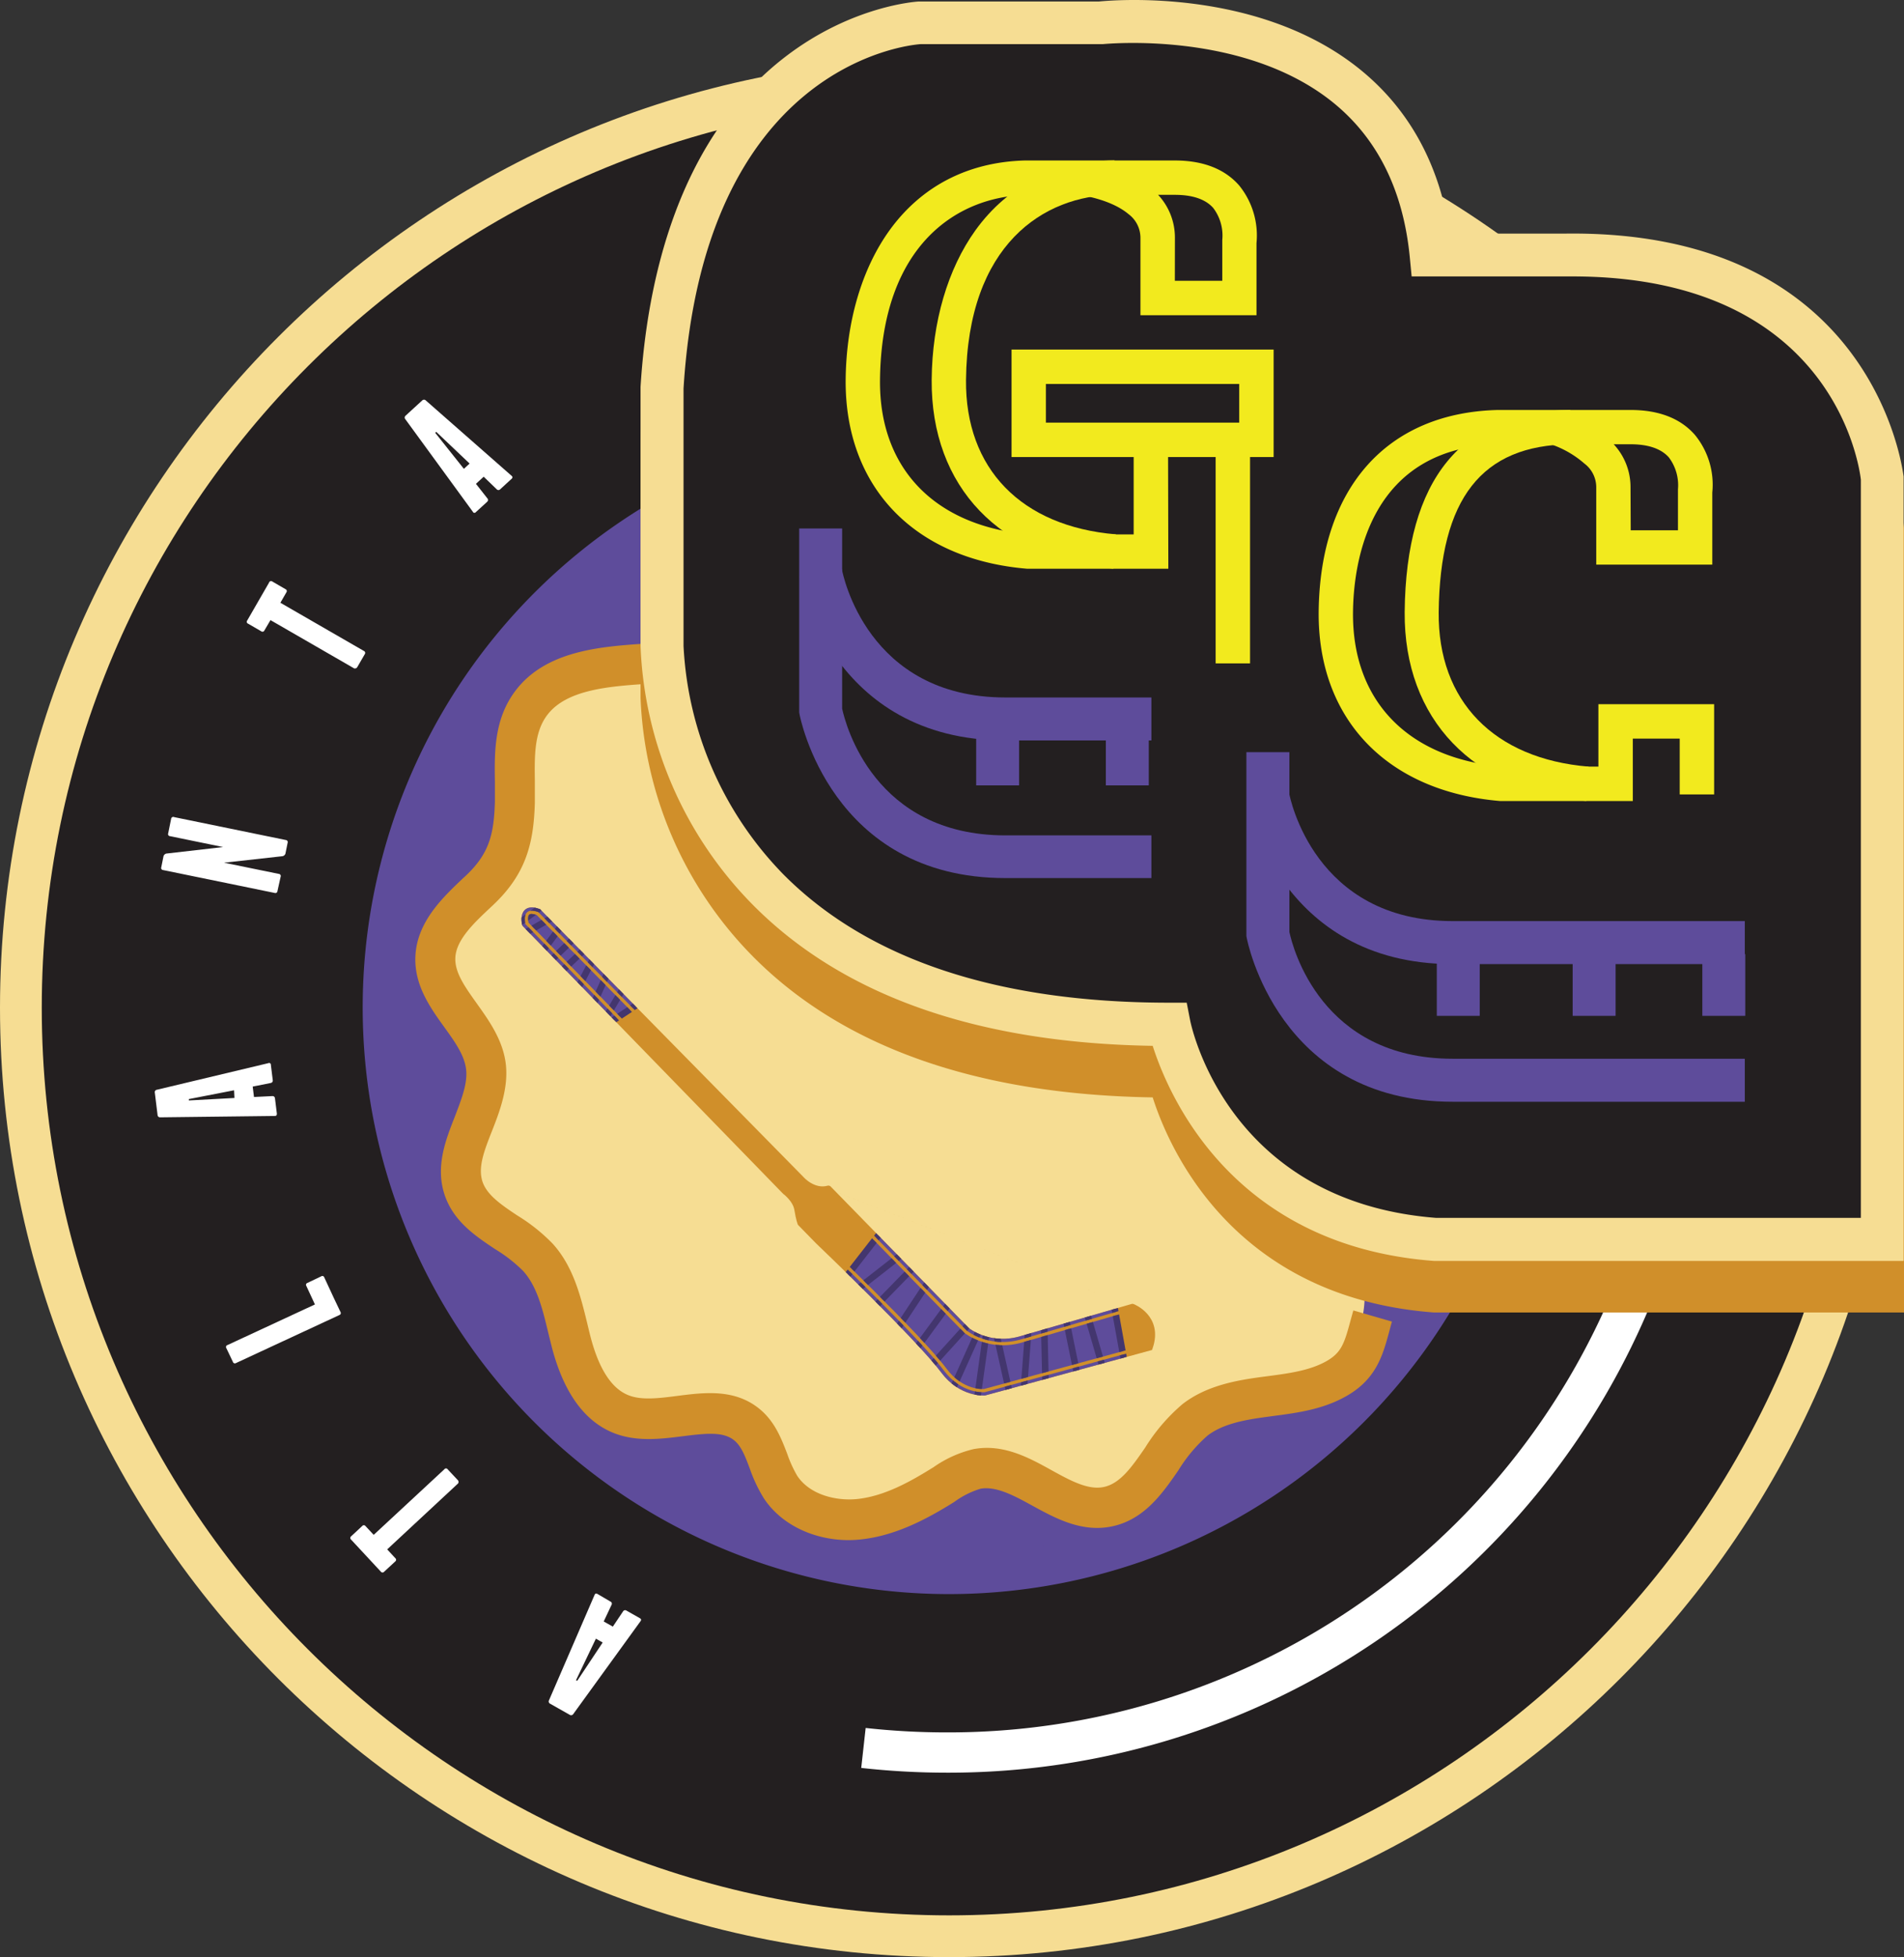 <?xml version="1.0" encoding="UTF-8" standalone="no"?>
<svg
   id="Layer_1"
   data-name="Layer 1"
   version="1.1"
   width="292.2"
   height="300.284"
   sodipodi:docname="ATL4.svg"
   inkscape:version="1.1.2 (b8e25be833, 2022-02-05)"
   xmlns:inkscape="http://www.inkscape.org/namespaces/inkscape"
   xmlns:sodipodi="http://sodipodi.sourceforge.net/DTD/sodipodi-0.dtd"
   xmlns="http://www.w3.org/2000/svg"
   xmlns:svg="http://www.w3.org/2000/svg">
  <rect width="100%" height="100%" fill="#333333" stroke="none"/>
  <sodipodi:namedview
     id="namedview61"
     pagecolor="#505050"
     bordercolor="#ffffff"
     borderopacity="1"
     inkscape:pageshadow="0"
     inkscape:pageopacity="0"
     inkscape:pagecheckerboard="1"
     showgrid="false"
     inkscape:zoom="4.2565738"
     inkscape:cx="139.31392"
     inkscape:cy="207.67877"
     inkscape:window-width="1920"
     inkscape:window-height="1017"
     inkscape:window-x="-1928"
     inkscape:window-y="-8"
     inkscape:window-maximized="1"
     inkscape:current-layer="Layer_1" />
  <defs
     id="defs4">
    <style
       id="style2">.cls-1{fill:#f15d24}.cls-2{fill:#5e4c9b}.cls-3{fill:#f2ea1e}.cls-4{fill:#231f20}.cls-5{fill:#d08f2a}.cls-6{fill:#f6dd93}.cls-7{fill:#fff}</style>
    <clipPath
       clipPathUnits="userSpaceOnUse"
       id="clipPath33238">
      <g
         id="g33244">
        <path
           style="color:#000000;fill:#d08f2a;stroke-width:1px;stroke-linecap:round;-inkscape-stroke:none"
           d="m 124.436,184.641 21.24,21.751 c 0,0 3.526,2.838 8.525,1.283 l 16.899,-4.892 m 0,0 c 0,0 4.19,1.595 2.619,6.164 l -25.328,6.899 c 0,0 -3.522,0.307 -6.228,-3.322 -3.847,-5.158 -19.259,-19.866 -19.259,-19.866 l -2.715,-2.779 c 0,0 -0.228,-0.533 -0.483,-2.098 -0.256,-1.565 -1.88,-2.756 -1.88,-2.756 L 77.932,144.015 c 0,0 -0.735,-2.843 1.98,-1.852 l 40.371,41.042 c 0,0 1.821,2.076 4.152,1.437"
           id="path33240" />
        <path
           style="color:#000000;fill:#d08f2a;stroke-linecap:round;-inkscape-stroke:none"
           d="m 78.27,141.57 c -0.479,0.195 -0.746,0.629 -0.85,1.018 -0.206,0.778 0.027,1.553 0.027,1.553 l 0.033,0.127 40.014,41.135 0.035,0.025 c 0,0 1.474,1.161 1.682,2.434 0.26,1.594 0.518,2.215 0.518,2.215 l 0.037,0.086 2.785,2.852 0.006,0.006 c 0,0 3.85,3.675 8.18,7.992 4.329,4.317 9.157,9.307 11.025,11.812 2.839,3.806 6.672,3.52 6.672,3.52 l 0.045,-0.004 25.627,-6.98 0.086,-0.25 c 0.836,-2.431 0.122,-4.215 -0.818,-5.287 -0.941,-1.072 -2.096,-1.506 -2.096,-1.506 a 0.5,0.5 0 0 0 -0.16,0.072 0.5,0.5 0 0 0 -0.156,-0.086 l -16.904,4.895 h -0.004 c -4.76,1.48 -8.04,-1.177 -8.055,-1.189 l -21.205,-21.715 a 0.5,0.5 0 0 0 -0.064,-0.027 0.5,0.5 0 0 0 -0.17,-0.074 0.5,0.5 0 0 0 -0.188,-0.023 0.5,0.5 0 0 0 -0.068,-0.008 c -2.001,0.548 -3.643,-1.285 -3.643,-1.285 l -0.01,-0.012 -40.461,-41.133 -0.105,-0.039 c -0.744,-0.271 -1.335,-0.316 -1.814,-0.121 z m 0.377,0.926 c 0.136,-0.055 0.483,-0.05 1.016,0.125 L 119.908,183.533 c 0,0 1.837,2.034 4.311,1.602 l 21.119,21.629 0.023,0.018 c 0,0 3.761,2.997 8.988,1.371 l 16.676,-4.826 c 0.104,0.042 0.881,0.339 1.596,1.154 0.728,0.829 1.238,2.098 0.646,4.07 l -24.939,6.795 c -0.032,0.003 -3.205,0.313 -5.766,-3.121 -1.979,-2.653 -6.781,-7.596 -11.119,-11.922 -4.332,-4.32 -8.172,-7.984 -8.184,-7.994 l -0.006,-0.006 c -1e-5,0 -0.006,-0.006 -0.006,-0.006 l -2.613,-2.676 c -0.012,-0.028 -0.195,-0.432 -0.438,-1.92 -0.303,-1.858 -2.078,-3.08 -2.078,-3.08 l 0.064,0.055 -39.77,-40.885 c -0.02,-0.103 -0.123,-0.586 -0.027,-0.945 0.053,-0.198 0.113,-0.29 0.26,-0.35 z"
           id="path33242" />
      </g>
    </clipPath>
    <clipPath
       clipPathUnits="userSpaceOnUse"
       id="clipPath33392">
      <g
         id="g33398">
        <path
           style="color:#000000;fill:#d08f2a;stroke-width:1px;stroke-linecap:round;-inkscape-stroke:none"
           d="m 124.436,184.641 21.24,21.751 c 0,0 3.526,2.838 8.525,1.283 l 16.899,-4.892 m 0,0 c 0,0 4.19,1.595 2.619,6.164 l -25.328,6.899 c 0,0 -3.522,0.307 -6.228,-3.322 -3.847,-5.158 -19.259,-19.866 -19.259,-19.866 l -2.715,-2.779 c 0,0 -0.228,-0.533 -0.483,-2.098 -0.256,-1.565 -1.88,-2.756 -1.88,-2.756 L 77.932,144.015 c 0,0 -0.735,-2.843 1.98,-1.852 l 40.371,41.042 c 0,0 1.821,2.076 4.152,1.437"
           id="path33394" />
        <path
           style="color:#000000;fill:#d08f2a;stroke-linecap:round;-inkscape-stroke:none"
           d="m 78.27,141.57 c -0.479,0.195 -0.746,0.629 -0.85,1.018 -0.206,0.778 0.027,1.553 0.027,1.553 l 0.033,0.127 40.014,41.135 0.035,0.025 c 0,0 1.474,1.161 1.682,2.434 0.26,1.594 0.518,2.215 0.518,2.215 l 0.037,0.086 2.785,2.852 0.006,0.006 c 0,0 3.85,3.675 8.18,7.992 4.329,4.317 9.157,9.307 11.025,11.812 2.839,3.806 6.672,3.52 6.672,3.52 l 0.045,-0.004 25.627,-6.98 0.086,-0.25 c 0.836,-2.431 0.122,-4.215 -0.818,-5.287 -0.941,-1.072 -2.096,-1.506 -2.096,-1.506 a 0.5,0.5 0 0 0 -0.16,0.072 0.5,0.5 0 0 0 -0.156,-0.086 l -16.904,4.895 h -0.004 c -4.76,1.48 -8.04,-1.177 -8.055,-1.189 l -21.205,-21.715 a 0.5,0.5 0 0 0 -0.064,-0.027 0.5,0.5 0 0 0 -0.17,-0.074 0.5,0.5 0 0 0 -0.188,-0.023 0.5,0.5 0 0 0 -0.068,-0.008 c -2.001,0.548 -3.643,-1.285 -3.643,-1.285 l -0.01,-0.012 -40.461,-41.133 -0.105,-0.039 c -0.744,-0.271 -1.335,-0.316 -1.814,-0.121 z m 0.377,0.926 c 0.136,-0.055 0.483,-0.05 1.016,0.125 L 119.908,183.533 c 0,0 1.837,2.034 4.311,1.602 l 21.119,21.629 0.023,0.018 c 0,0 3.761,2.997 8.988,1.371 l 16.676,-4.826 c 0.104,0.042 0.881,0.339 1.596,1.154 0.728,0.829 1.238,2.098 0.646,4.07 l -24.939,6.795 c -0.032,0.003 -3.205,0.313 -5.766,-3.121 -1.979,-2.653 -6.781,-7.596 -11.119,-11.922 -4.332,-4.32 -8.172,-7.984 -8.184,-7.994 l -0.006,-0.006 c -1e-5,0 -0.006,-0.006 -0.006,-0.006 l -2.613,-2.676 c -0.012,-0.028 -0.195,-0.432 -0.438,-1.92 -0.303,-1.858 -2.078,-3.08 -2.078,-3.08 l 0.064,0.055 -39.77,-40.885 c -0.02,-0.103 -0.123,-0.586 -0.027,-0.945 0.053,-0.198 0.113,-0.29 0.26,-0.35 z"
           id="path33396" />
      </g>
    </clipPath>
  </defs>
  <g
     id="SlHar6"
     transform="translate(-104.42 -286.276)">
    <path
       class="cls-1"
       d="M150.51 369.93a31.64 31.64 0 0 1-3.84-2.66c-1.6-1.15-1.59-1.18-3.19 0-1.29.91-2.57 1.85-3.89 2.81-.17-.33 0-.57.08-.8.53-1.65 1.06-3.3 1.63-4.94a.88.88 0 0 0-.37-1.17c-1.48-1-2.92-2.13-4.38-3.2-.13-.1-.25-.22-.53-.47h2.33c1.32 0 2.65 0 4-.07a.7.7 0 0 0 .75-.59c.61-2 1.26-3.89 2-6 .55 1.66 1.07 3.13 1.52 4.62.61 2 .59 2.05 2.75 2.05h4.84l-2.44 1.79c-.89.66-1.76 1.33-2.66 2a.72.72 0 0 0-.3 1c.57 1.67 1.1 3.34 1.63 5 .07.23.11.47.16.71z"
       id="path6"
       style="fill:#f15d24" />
    <path
       class="cls-1"
       d="m150.53 369.91.06.08-.08-.06z"
       id="path8"
       style="fill:#f15d24" />
  </g>
  <circle
     class="cls-4"
     cx="-117.008"
     cy="177.274"
     r="142.45"
     transform="rotate(-76.72)"
     id="circle179"
     style="fill:#231f20" />
  <path
     class="cls-6"
     d="M145.66 300.284C65.34 300.284 0 234.944 0 154.624S65.34 8.964 145.66 8.964s145.66 65.34 145.66 145.66-65.35 145.66-145.66 145.66zm0-284.91c-76.79 0-139.25 62.47-139.25 139.25s62.46 139.25 139.25 139.25c76.79 0 139.25-62.47 139.25-139.25s-62.47-139.25-139.25-139.25z"
     id="path181"
     style="fill:#f6dd93" />
  <path
     class="cls-2"
     d="M145.66 241.494a86.87 86.87 0 1 1 86.92-86.87 87 87 0 0 1-86.92 86.87z"
     id="path183"
     style="fill:#5e4c9b" />
  <path
     class="cls-2"
     d="M145.66 244.584a90 90 0 1 1 90-90 90.05 90.05 0 0 1-90 90zm0-173.74a83.79 83.79 0 1 0 83.78 83.78 83.88 83.88 0 0 0-83.78-83.78z"
     id="path185"
     style="fill:#5e4c9b" />
  <path
     class="cls-6"
     d="m102.42 105.644-13.17.82s-7 1.65-7 10.3v12.76"
     id="path187"
     style="fill:#f6dd93" />
  <path
     class="cls-6"
     d="M82.25 132.724a3.2 3.2 0 0 1-3.2-3.2v-12.8c0-8.85 6.19-12.65 9.47-13.42a3.07 3.07 0 0 1 .53-.07l13.17-.83a3.21 3.21 0 1 1 .4 6.4l-12.82.8c-.92.31-4.35 1.82-4.35 7.12v12.8a3.2 3.2 0 0 1-3.2 3.2z"
     id="path189"
     style="fill:#f6dd93" />
  <path
     class="cls-6"
     d="m83.15 132.974-10.57 7.88s-5 5.2-.25 12.45l7 10.69"
     id="path191"
     style="fill:#f6dd93" />
  <path
     class="cls-6"
     d="M79.28 167.204a3.21 3.21 0 0 1-2.7-1.48l-7-10.7c-4.82-7.41-1.7-14 .62-16.4a3.52 3.52 0 0 1 .41-.36l10.59-7.88a3.202 3.202 0 0 1 3.82 5.14l-10.31 7.67c-.6.76-2.65 3.9.24 8.34l7 10.69a3.22 3.22 0 0 1-.94 4.44 3.18 3.18 0 0 1-1.73.54z"
     id="path193"
     style="fill:#f6dd93" />
  <path
     class="cls-6"
     d="m80.99 164.264-6.93 11.23s-2.69 6.67 4.37 11.66l10.42 7.36"
     id="path195"
     style="fill:#f6dd93" />
  <path
     class="cls-6"
     d="M88.85 197.724a3.18 3.18 0 0 1-1.85-.59l-10.42-7.36c-7.23-5.11-6.75-12.36-5.49-15.48a4.3 4.3 0 0 1 .24-.48l6.93-11.23a3.21 3.21 0 1 1 5.46 3.36l-6.75 10.94c-.28.92-1 4.6 3.3 7.65l10.43 7.37a3.2 3.2 0 0 1-1.85 5.82z"
     id="path197"
     style="fill:#f6dd93" />
  <path
     class="cls-6"
     d="m89.39 195.194 2.06 13s2.3 6.81 10.91 6l12.7-1.2"
     id="path199"
     style="fill:#f6dd93" />
  <path
     class="cls-6"
     d="M100.98 217.504a13 13 0 0 1-12.57-8.25 3 3 0 0 1-.12-.52l-2.07-13a3.204 3.204 0 0 1 6.33-1l2 12.7c.39.88 2.21 4.15 7.49 3.65l12.71-1.2a3.204 3.204 0 1 1 .6 6.38l-12.7 1.2c-.57.01-1.13.04-1.67.04z"
     id="path201"
     style="fill:#f6dd93" />
  <path
     class="cls-6"
     d="m116.75 215.084 6.49 11.5s4.54 5.57 12.32 1.8l11.48-5.58"
     id="path203"
     style="fill:#f6dd93" />
  <path
     class="cls-6"
     d="M130.32 232.884a12.66 12.66 0 0 1-9.56-4.28 2.77 2.77 0 0 1-.31-.45l-6.49-11.49a3.204 3.204 0 0 1 5.58-3.15l6.32 11.21c.68.68 3.53 3.11 8.3.79l11.48-5.57a3.202 3.202 0 0 1 2.8 5.76l-11.48 5.58a15.17 15.17 0 0 1-6.64 1.6z"
     id="path205"
     style="fill:#f6dd93" />
  <path
     class="cls-6"
     d="m152.93 221.464 11.7 6.12s6.84 2.21 11.31-5.18l6.64-10.92"
     id="path207"
     style="fill:#f6dd93" />
  <path
     class="cls-6"
     d="M166.95 231.104a11.24 11.24 0 0 1-3.31-.47 4.4 4.4 0 0 1-.5-.21l-11.7-6.12a3.212 3.212 0 0 1 3-5.68l11.39 6c.94.21 4.66.69 7.4-3.84l6.61-10.92a3.204 3.204 0 1 1 5.48 3.32l-6.61 10.92c-3.38 5.5-8.13 7-11.76 7z"
     id="path209"
     style="fill:#f6dd93" />
  <path
     class="cls-6"
     d="m185.74 209.564 13.19-.43s7-1.44 7.3-10.08l.38-12.76"
     id="path211"
     style="fill:#f6dd93" />
  <path
     class="cls-6"
     d="M185.73 212.774a3.21 3.21 0 0 1-.1-6.41l12.85-.42c.92-.28 4.39-1.69 4.55-7l.38-12.76a3.201 3.201 0 1 1 6.4.19l-.38 12.75c-.26 8.85-6.56 12.46-9.86 13.13a2.39 2.39 0 0 1-.53.06l-13.2.44z"
     id="path213"
     style="fill:#f6dd93" />
  <circle
     class="cls-6"
     cx="145.66"
     cy="154.624"
     r="68.35"
     id="circle215"
     style="fill:#f6dd93" />
  <path
     class="cls-6"
     d="M145.66 226.174a71.55 71.55 0 1 1 71.55-71.55 71.63 71.63 0 0 1-71.55 71.55zm0-136.69a65.14 65.14 0 1 0 65.14 65.14 65.21 65.21 0 0 0-65.14-65.14z"
     id="path217"
     style="fill:#f6dd93" />
  <path
     class="cls-6"
     d="M145.66 226.174a71.55 71.55 0 1 1 71.55-71.55 71.63 71.63 0 0 1-71.55 71.55zm0-136.69a65.14 65.14 0 1 0 65.14 65.14 65.21 65.21 0 0 0-65.14-65.14z"
     id="path227"
     style="fill:#f6dd93" />
  <path
     class="cls-5"
     d="M130.29 236.304c-5.45 0-10.44-2.41-13.08-6.44a23.09 23.09 0 0 1-2.15-4.56c-.67-1.78-1.25-3.32-2.28-4.22-1.63-1.42-4.11-1.22-8-.72-3.28.41-7 .89-10.48-.45-4.56-1.76-7.79-6.21-9.62-13.24l-.54-2.18c-.88-3.67-1.72-7.13-3.86-9.49a22.74 22.74 0 0 0-4.3-3.35c-3-2-6.32-4.21-7.71-8.22-1.51-4.38.11-8.5 1.54-12.13 1-2.63 2-5.11 1.71-7.31-.29-2.2-1.77-4.21-3.35-6.42-2.17-3-4.63-6.47-4.42-10.88.25-5.27 4.2-9 7.37-12l.34-.31c3.63-3.41 4.34-6.38 4.49-11.36v-3.09c-.07-4.49-.14-9.58 3.13-13.92 4.69-6.24 13.2-6.81 20-7.27 1.5-.1 2.91-.19 4.19-.34l.7 6.14c-1.42.16-2.91.26-4.48.36-5.87.4-12.53.84-15.52 4.82-2 2.65-1.94 6.28-1.89 10.12v3.36c-.18 6.12-1.32 10.88-6.43 15.68l-.34.32c-2.61 2.44-5.3 5-5.43 7.73-.11 2.27 1.46 4.46 3.27 7s4 5.56 4.46 9.22c.46 3.66-.88 7.27-2.1 10.36-1.22 3.09-2.21 5.64-1.44 7.86.71 2 2.83 3.46 5.29 5.1a27.54 27.54 0 0 1 5.46 4.35c3.19 3.52 4.3 8.12 5.29 12.17.17.7.33 1.4.51 2.09 1.3 5 3.27 8 5.86 9 2 .79 4.67.45 7.47.09 4.23-.54 9-1.15 12.86 2.21 2.18 1.91 3.14 4.44 4 6.67a18.9 18.9 0 0 0 1.53 3.37c1.94 2.94 6 3.91 9.25 3.57 4.05-.44 7.87-2.52 11.38-4.7l.28-.17a17.86 17.86 0 0 1 6.14-2.78c4.57-.86 8.54 1.32 12 3.24 2.85 1.57 5.55 3.05 7.94 2.58 2.58-.51 4.36-3.08 6.42-6.06a28.28 28.28 0 0 1 5.75-6.69c3.63-2.8 8.11-3.6 12-4.13l1-.13c3.26-.43 6.33-.84 8.85-2.19 2.52-1.35 2.95-2.81 3.9-6.31.14-.52.28-1 .44-1.59l5.93 1.71c-.15.51-.28 1-.41 1.49-1 3.68-2 7.49-6.93 10.13-3.52 1.9-7.31 2.4-11 2.88l-.94.13c-3.11.42-6.64 1-9.07 2.9a23.27 23.27 0 0 0-4.44 5.31c-2.47 3.57-5.27 7.61-10.31 8.61-4.59.9-8.58-1.29-12.11-3.22-2.84-1.56-5.53-3-7.92-2.59a13.36 13.36 0 0 0-4 2l-.28.18c-3.94 2.44-8.68 5-14 5.59a19.11 19.11 0 0 1-1.92.12z"
     id="path229"
     style="fill:#d08f2a" />
  <path
     class="cls-7"
     d="M91.24 244.724c.09-.23.23-.28.45-.16l2 1.17a.35.35 0 0 1 .16.5l-1.2 2.55 1.4.79 1.57-2.34a.37.37 0 0 1 .52-.12l2.06 1.17c.21.12.24.27.09.47l-10.31 14.23a.39.39 0 0 1-.55.12l-3-1.7a.38.38 0 0 1-.18-.52zm.21 6.7-3.05 6.37.18.1 3.91-5.88z"
     id="path231"
     style="fill:#fff" />
  <path
     class="cls-7"
     d="m53.88 235.724 1.7-1.58a.32.32 0 0 1 .51 0l1.26 1.35 10.84-10.06a.31.31 0 0 1 .51 0l1.58 1.69a.37.37 0 0 1 .09.25.33.33 0 0 1-.11.27l-10.84 10.08 1.24 1.34a.32.32 0 0 1 0 .51l-1.7 1.57a.32.32 0 0 1-.51 0l-4.57-4.92a.32.32 0 0 1 0-.5z"
     id="path233"
     style="fill:#fff" />
  <path
     class="cls-7"
     d="m47.19 196.834 2.1-1a.31.31 0 0 1 .48.17l1.48 3.19 1 2.1a.32.32 0 0 1-.18.48l-15.85 7.36a.32.32 0 0 1-.48-.18l-1-2.1a.31.31 0 0 1 .17-.48l13.42-6.23-1.36-2.93a.32.32 0 0 1 .22-.38z"
     id="path235"
     style="fill:#fff" />
  <path
     class="cls-7"
     d="M41.17 163.124a.27.27 0 0 1 .4.26l.29 2.35a.37.37 0 0 1-.32.43l-2.76.55.2 1.6 2.81-.14a.37.37 0 0 1 .41.35l.29 2.34c0 .24-.08.36-.32.36l-17.58.21a.38.38 0 0 1-.41-.37l-.42-3.41a.37.37 0 0 1 .31-.45zm-5.25 4.16-6.94 1.35v.21l7-.38z"
     id="path237"
     style="fill:#fff" />
  <path
     class="cls-7"
     d="m26.74 125.374 17.12 3.51a.32.32 0 0 1 .28.43l-.33 1.63a.5.5 0 0 1-.16.27.61.61 0 0 1-.27.15l-9 1 8.41 1.72a.32.32 0 0 1 .28.43l-.49 2.21a.32.32 0 0 1-.43.28l-17.12-3.51a.32.32 0 0 1-.28-.43l.34-1.68a.54.54 0 0 1 .16-.27.61.61 0 0 1 .27-.15l8.72-1-8.15-1.67a.32.32 0 0 1-.28-.43l.46-2.27a.33.33 0 0 1 .47-.22z"
     id="path239"
     style="fill:#fff" />
  <path
     class="cls-7"
     d="m41.81 89.234 2 1.16a.32.32 0 0 1 .14.49l-.92 1.6 12.81 7.39a.33.33 0 0 1 .14.5l-1.16 2a.32.32 0 0 1-.21.16.33.33 0 0 1-.29 0l-12.81-7.39-.93 1.58a.32.32 0 0 1-.5.13l-2-1.16a.31.31 0 0 1-.14-.49l3.35-5.81a.32.32 0 0 1 .52-.16z"
     id="path241"
     style="fill:#fff" />
  <path
     class="cls-7"
     d="M78.5 72.994a.28.28 0 0 1 0 .48l-1.74 1.6a.36.36 0 0 1-.53 0l-2-1.93-1.19 1.09 1.74 2.21a.37.37 0 0 1 0 .53l-1.75 1.6a.27.27 0 0 1-.47-.06l-10.36-14.2a.38.38 0 0 1 .06-.55l2.53-2.32a.39.39 0 0 1 .56 0zm-6.43-1.87-5.12-4.86-.16.14 4.4 5.53z"
     id="path243"
     style="fill:#fff" />
  <path
     class="cls-7"
     d="M145.25 271.984a118.63 118.63 0 0 1-13.08-.73l.68-6.13a113.8 113.8 0 0 0 12.4.68 110.54 110.54 0 0 0 102.88-69.32l5.72 2.32a116.7 116.7 0 0 1-108.6 73.18z"
     id="path245"
     style="fill:#fff" />
  <path
     class="cls-5"
     d="M288.87 152.804v45.28h-68.58c-34.95-2.64-40.88-33-40.88-33-78.47 0-77.81-58-77.81-58v-39.59c3.3-54.07 39.56-56 39.56-56h27.67s46.84-5.28 50.79 35.61h20.45c45.5-.66 48.8 34.28 48.8 34.28v71.47z"
     id="path247"
     style="fill:#d08f2a" />
  <path
     class="cls-5"
     d="M292.16 201.374h-72.12c-30.74-2.32-40.63-25.12-43.14-33-26.95-.43-47.6-7.71-61.4-21.67a59.81 59.81 0 0 1-17.2-39.68v-39.73c1-16.11 5.65-38 22.3-50.72 10.17-7.78 20-8.4 20.37-8.42h27.67c2.49-.25 24.68-2.07 40.11 10.44 7.54 6.13 12.17 14.55 13.83 25.13h17.54c47.91-.7 52 36.89 52.08 37.27v120.38zm-71.74-6.59h65.16V81.514c-.29-2.5-4.56-31.18-44.24-31.18h-24.7l-.29-3c-1-10.17-4.92-18.12-11.71-23.64-13.84-11.24-35.22-9-35.44-9h-27.93c-2.13.16-33.31 3.36-36.37 52.86v39.49a54 54 0 0 0 15.37 35.09c12.94 13 32.84 19.64 59.14 19.64h2.71l.52 2.66c.23 1.17 5.94 27.88 37.78 30.35z"
     id="path249"
     style="fill:#d08f2a" />
  <path
     class="cls-4"
     d="M288.87 144.884v45.28h-68.58c-34.95-2.64-40.88-33-40.88-33-78.47 0-77.81-58-77.81-58v-39.59c3.3-54.07 39.56-56.05 39.56-56.05h27.67s46.84-5.28 50.79 35.61h20.45c45.5-.66 48.8 34.28 48.8 34.28z"
     id="path251"
     style="fill:#231f20" />
  <path
     class="cls-6"
     d="M292.16 193.464h-72.12c-30.74-2.32-40.63-25.13-43.14-33-26.95-.43-47.6-7.71-61.4-21.67a59.81 59.81 0 0 1-17.2-39.68v-39.74c1-16.11 5.65-38 22.3-50.72 10.17-7.78 20-8.4 20.37-8.42h27.67c2.49-.25 24.68-2.07 40.11 10.44 7.53 6.11 12.16 14.56 13.77 25.17h17.54c47.91-.7 52 36.9 52.08 37.27v120.35zm-71.74-6.6h65.16V73.594c-.29-2.5-4.56-31.18-44.24-31.18h-24.7l-.29-3c-1-10.17-4.92-18.12-11.71-23.64-13.84-11.24-35.22-9-35.44-9h-27.93c-2.13.15-33.31 3.35-36.37 52.85v39.49a54 54 0 0 0 15.37 35.09c12.94 13 32.84 19.64 59.14 19.64h2.71l.52 2.67c.23 1.21 5.94 27.88 37.78 30.35z"
     id="path253"
     style="fill:#f6dd93" />
  <path
     class="cls-3"
     d="M170.85 87.254c-17.36-1.44-28-12.55-27.87-29 .08-8.89 2.47-17 6.71-22.91 5-6.94 12.39-10.65 21.35-10.74l.05 5.28c-10.91.1-22.63 7.62-22.84 28.42-.13 13.61 8.48 22.46 23 23.68z"
     id="path255"
     style="fill:#f2ea1e" />
  <path
     class="cls-3"
     d="M179.3 87.264h-21.65c-17.35-1.44-28-12.55-27.87-29 .09-8.89 2.47-17 6.72-22.91 4.89-6.78 12.05-10.48 20.73-10.73h23.07c4.32 0 7.64 1.29 9.86 3.82a12.18 12.18 0 0 1 2.67 8.86v11.06h-17.81v-11.87a4.53 4.53 0 0 0-1.83-3.64c-2.57-2.17-6.79-2.84-7.57-2.95h-7.75c-10.88.1-22.61 7.62-22.82 28.42-.13 13.58 8.44 22.42 22.93 23.67h16v-12.2h5.28zm1-44.18h7.28v-6.28a7 7 0 0 0-1.4-4.91c-1.18-1.32-3.15-2-5.87-2h-2.58a9.61 9.61 0 0 1 2.58 6.59z"
     id="path257"
     style="fill:#f2ea1e" />
  <path
     class="cls-3"
     d="M243.44 122.894c-17.35-1.45-28-12.55-27.87-29 .2-20.41 8.75-30.84 25.42-31v5.27c-13.61.13-20 8.32-20.2 25.78-.13 13.62 8.48 22.47 23 23.68z"
     id="path259"
     style="fill:#f2ea1e" />
  <path
     class="cls-3"
     d="M250.58 122.904h-20.34c-17.35-1.45-28-12.55-27.87-29 .19-19 10.43-30.56 27.45-31h20.43c4.32 0 7.64 1.28 9.86 3.82a12.06 12.06 0 0 1 2.67 8.85v11.06h-17.81v-11.86a4.55 4.55 0 0 0-1.82-3.65 15.24 15.24 0 0 0-5.12-2.95h-7.57c-20.36.2-22.74 18.1-22.82 25.78-.13 13.58 8.44 22.43 22.93 23.67h14.73v-9.58h17.76v13.85h-5.28v-8.57h-7.2zm-.32-41.54h7.25v-6.28a7.09 7.09 0 0 0-1.41-4.92c-1.18-1.32-3.15-2-5.87-2h-2.58a9.64 9.64 0 0 1 2.58 6.6z"
     id="path261"
     style="fill:#f2ea1e" />
  <path
     class="cls-3"
     d="M195.46 70.124h-40.22v-16.49h40.22zm-34.95-5.28h29.67v-5.93h-29.67z"
     id="path263"
     style="fill:#f2ea1e" />
  <path
     class="cls-3"
     id="rect265"
     style="fill:#f2ea1e"
     d="M186.56 69.134h5.28v32.65h-5.28z" />
  <path
     class="cls-2"
     d="M267.77 147.924h-44.84c-26.85 0-31.55-24.89-31.6-25.15l6.5-1.14-3.25.57 3.24-.58c.15.8 3.87 19.7 25.11 19.7h44.84z"
     id="path267"
     style="fill:#5e4c9b" />
  <path
     class="cls-2"
     d="M267.77 169.044h-44.84c-26.85 0-31.55-24.9-31.6-25.15l-.05-.28v-28.21h6.6v27.6c.51 2.38 4.87 19.44 25.05 19.44h44.84z"
     id="path269"
     style="fill:#5e4c9b" />
  <path
     class="cls-2"
     d="M176.7 113.604h-22.4c-26.85 0-31.56-24.89-31.6-25.14l6.49-1.15-3.24.58 3.24-.59c.15.81 3.87 19.71 25.11 19.71h22.4z"
     id="path271"
     style="fill:#5e4c9b" />
  <path
     class="cls-2"
     d="M176.7 134.724h-22.4c-26.85 0-31.56-24.89-31.6-25.14l-.05-.29v-28.21h6.59v27.64c.51 2.38 4.88 19.45 25.06 19.45h22.4z"
     id="path273"
     style="fill:#5e4c9b" />
  <path
     class="cls-2"
     id="rect275"
     style="fill:#5e4c9b"
     d="M261.25 146.394h6.59v9.47h-6.59z" />
  <path
     class="cls-2"
     id="rect277"
     style="fill:#5e4c9b"
     d="M241.35 146.394h6.59v9.47h-6.59z" />
  <path
     class="cls-2"
     id="rect279"
     style="fill:#5e4c9b"
     d="M220.5 146.394h6.59v9.47h-6.59z" />
  <path
     class="cls-2"
     id="rect281"
     style="fill:#5e4c9b"
     d="M169.71 111.984h6.59v8.52h-6.59z" />
  <path
     class="cls-2"
     id="rect283"
     style="fill:#5e4c9b"
     d="M149.81 111.984h6.59v8.52h-6.59z" />
  <path
     id="path1679"
     style="fill:#d08f2a;fill-opacity:1;stroke:#d08f2a;stroke-width:1px;stroke-linecap:round;stroke-linejoin:miter;stroke-opacity:1"
     d="m 127.131,182.41 21.24,21.751 c 0,0 3.526,2.838 8.525,1.283 l 16.899,-4.892 m 0,0 c 0,0 4.19,1.595 2.619,6.164 l -25.328,6.899 c 0,0 -3.522,0.307 -6.228,-3.322 -3.847,-5.158 -19.259,-19.866 -19.259,-19.866 l -2.715,-2.779 c 0,0 -0.228,-0.533 -0.483,-2.098 -0.256,-1.565 -1.88,-2.756 -1.88,-2.756 L 80.627,141.783 c 0,0 -0.735,-2.843 1.98,-1.852 L 122.979,180.972 c 0,0 1.821,2.076 4.152,1.437"
     sodipodi:nodetypes="cccccccsccsccccc" />
  <g
     id="g32803"
     clip-path="url(#clipPath33238)"
     style="fill:#5e4c9b;fill-opacity:1"
     transform="translate(2.695,-2.232)">
    <path
       style="opacity:1;fill:#5e4c9b;fill-opacity:1;stroke:none;stroke-width:0.029;stroke-linecap:round;stroke-linejoin:round;stroke-opacity:1"
       d="m 78.951,140.875 c -0.728,-0.034 -1.46,0.335 -1.84,0.961 -0.183,0.333 -0.33,0.712 -0.327,1.096 0.019,0.406 0.492,0.707 0.862,0.519 0.457,-0.272 0.868,-0.622 1.304,-0.93 0.288,-0.246 0.667,-0.423 0.847,-0.771 0.159,-0.353 -0.087,-0.797 -0.47,-0.851 -0.123,-0.024 -0.25,-0.026 -0.375,-0.025 z"
       id="path31843" />
    <path
       style="opacity:1;fill:#5e4c9b;fill-opacity:1;stroke:none;stroke-width:0.029;stroke-linecap:round;stroke-linejoin:round;stroke-opacity:1"
       d="m 80.29,141.412 c -0.354,0.11 -0.614,0.402 -0.922,0.597 -0.751,0.568 -1.534,1.096 -2.251,1.706 -0.296,0.252 -0.283,0.725 -0.015,0.993 0.23,0.24 0.439,0.555 0.787,0.62 0.377,0.019 0.666,-0.269 0.991,-0.418 0.914,-0.52 1.842,-1.021 2.746,-1.557 0.336,-0.213 0.327,-0.734 0.023,-0.972 -0.319,-0.299 -0.6,-0.645 -0.953,-0.904 -0.134,-0.061 -0.258,-0.081 -0.405,-0.065 z"
       id="path31882" />
    <path
       style="opacity:1;fill:#5e4c9b;fill-opacity:1;stroke:none;stroke-width:0.029;stroke-linecap:round;stroke-linejoin:round;stroke-opacity:1"
       d="m 81.889,143.049 c -0.579,0.271 -1.12,0.622 -1.684,0.924 -0.611,0.352 -1.238,0.682 -1.839,1.048 -0.334,0.211 -0.327,0.728 -0.028,0.968 0.607,0.61 1.19,1.245 1.819,1.832 0.284,0.218 0.718,0.123 0.903,-0.18 0.74,-0.983 1.48,-1.969 2.177,-2.983 0.174,-0.29 0.038,-0.653 -0.205,-0.858 -0.252,-0.24 -0.459,-0.544 -0.764,-0.717 -0.126,-0.053 -0.246,-0.052 -0.379,-0.034 z"
       id="path31921" />
    <path
       style="opacity:1;fill:#5e4c9b;fill-opacity:1;stroke:none;stroke-width:0.029;stroke-linecap:round;stroke-linejoin:round;stroke-opacity:1"
       d="m 83.189,144.598 c -0.303,0.22 -0.47,0.575 -0.71,0.856 -0.575,0.787 -1.169,1.564 -1.727,2.362 -0.193,0.293 -0.034,0.661 0.215,0.865 0.245,0.224 0.429,0.539 0.735,0.681 0.308,0.136 0.619,-0.069 0.818,-0.297 0.844,-0.808 1.702,-1.606 2.529,-2.43 0.247,-0.264 0.153,-0.698 -0.12,-0.908 -0.383,-0.374 -0.722,-0.8 -1.147,-1.127 -0.191,-0.097 -0.401,-0.097 -0.593,-0.002 z"
       id="path31960" />
    <path
       style="opacity:1;fill:#5e4c9b;fill-opacity:1;stroke:none;stroke-width:0.029;stroke-linecap:round;stroke-linejoin:round;stroke-opacity:1"
       d="m 85.153,146.422 c -0.332,0.148 -0.55,0.463 -0.825,0.691 -0.708,0.683 -1.433,1.349 -2.12,2.053 -0.227,0.278 -0.134,0.685 0.121,0.911 0.305,0.314 0.586,0.668 0.951,0.913 0.286,0.139 0.615,0.01 0.811,-0.22 0.868,-0.817 1.748,-1.625 2.598,-2.458 0.25,-0.263 0.158,-0.699 -0.115,-0.91 -0.311,-0.303 -0.583,-0.654 -0.928,-0.918 -0.147,-0.091 -0.329,-0.099 -0.494,-0.061 z"
       id="path31999" />
    <path
       style="opacity:1;fill:#5e4c9b;fill-opacity:1;stroke:none;stroke-width:0.029;stroke-linecap:round;stroke-linejoin:round;stroke-opacity:1"
       d="m 86.924,148.078 c -0.39,0.047 -0.609,0.419 -0.896,0.644 -0.738,0.704 -1.501,1.386 -2.216,2.112 -0.246,0.266 -0.15,0.699 0.125,0.908 0.551,0.544 1.06,1.135 1.654,1.633 0.31,0.21 0.761,0.061 0.902,-0.282 0.597,-1.135 1.19,-2.274 1.771,-3.417 0.147,-0.301 -0.026,-0.629 -0.261,-0.828 -0.262,-0.251 -0.469,-0.586 -0.809,-0.736 -0.088,-0.03 -0.176,-0.037 -0.269,-0.034 z"
       id="path32038" />
    <path
       style="opacity:1;fill:#5e4c9b;fill-opacity:1;stroke:none;stroke-width:0.029;stroke-linecap:round;stroke-linejoin:round;stroke-opacity:1"
       d="m 88.346,149.602 c -0.402,0.113 -0.491,0.566 -0.684,0.88 -0.508,1.001 -1.048,1.986 -1.524,3.002 -0.113,0.309 0.078,0.603 0.296,0.807 0.473,0.508 0.955,1.01 1.45,1.496 0.287,0.234 0.751,0.137 0.916,-0.195 0.559,-1.251 1.127,-2.5 1.671,-3.755 0.128,-0.32 -0.102,-0.622 -0.335,-0.821 -0.432,-0.43 -0.837,-0.891 -1.286,-1.303 -0.137,-0.122 -0.331,-0.141 -0.505,-0.112 z"
       id="path32077" />
    <path
       style="opacity:1;fill:#5e4c9b;fill-opacity:1;stroke:none;stroke-width:0.029;stroke-linecap:round;stroke-linejoin:round;stroke-opacity:1"
       d="m 90.542,151.848 c -0.396,0.108 -0.475,0.55 -0.638,0.868 -0.473,1.069 -0.963,2.131 -1.423,3.205 -0.128,0.314 0.076,0.623 0.313,0.818 0.385,0.375 0.732,0.794 1.155,1.127 0.312,0.209 0.75,0.044 0.899,-0.286 0.652,-1.096 1.303,-2.192 1.927,-3.305 0.141,-0.296 -0.005,-0.629 -0.244,-0.825 -0.484,-0.493 -0.959,-0.999 -1.459,-1.475 -0.144,-0.131 -0.343,-0.16 -0.53,-0.126 z"
       id="path32116" />
    <path
       style="opacity:1;fill:#5e4c9b;fill-opacity:1;stroke:none;stroke-width:0.029;stroke-linecap:round;stroke-linejoin:round;stroke-opacity:1"
       d="m 92.9,154.235 c -0.334,0.042 -0.491,0.359 -0.637,0.622 -0.592,1.012 -1.208,2.011 -1.784,3.03 -0.187,0.371 0.109,0.769 0.416,0.96 0.305,0.169 0.63,-0.022 0.877,-0.206 1.002,-0.66 2.018,-1.304 3.008,-1.98 0.309,-0.226 0.281,-0.718 -0.009,-0.948 -0.473,-0.452 -0.905,-0.952 -1.415,-1.364 -0.133,-0.094 -0.296,-0.13 -0.457,-0.114 z"
       id="path32155" />
    <path
       style="opacity:1;fill:#5e4c9b;fill-opacity:1;stroke:none;stroke-width:0.029;stroke-linecap:round;stroke-linejoin:round;stroke-opacity:1"
       d="m 132.234,191.644 c -0.32,0.18 -0.488,0.532 -0.73,0.796 -1.393,1.77 -2.777,3.547 -4.152,5.33 -0.205,0.278 -0.094,0.67 0.167,0.871 0.386,0.373 0.747,0.775 1.155,1.124 0.276,0.181 0.63,0.082 0.851,-0.139 1.926,-1.496 3.85,-2.997 5.766,-4.505 0.298,-0.243 0.255,-0.727 -0.04,-0.955 -0.808,-0.817 -1.591,-1.66 -2.42,-2.455 -0.182,-0.119 -0.391,-0.143 -0.596,-0.066 z"
       id="path32194" />
    <path
       style="opacity:1;fill:#5e4c9b;fill-opacity:1;stroke:none;stroke-width:0.029;stroke-linecap:round;stroke-linejoin:round;stroke-opacity:1"
       d="m 135.48,194.83 c -0.374,0.16 -0.653,0.477 -0.985,0.706 -1.708,1.34 -3.426,2.67 -5.127,4.016 -0.288,0.237 -0.258,0.709 0.028,0.936 0.633,0.624 1.248,1.268 1.891,1.879 0.274,0.246 0.714,0.135 0.914,-0.153 1.673,-1.75 3.385,-3.463 5.052,-5.218 0.21,-0.269 0.138,-0.659 -0.108,-0.878 -0.378,-0.401 -0.752,-0.809 -1.159,-1.178 -0.137,-0.121 -0.332,-0.139 -0.505,-0.11 z"
       id="path32233" />
    <path
       style="opacity:1;fill:#5e4c9b;fill-opacity:1;stroke:none;stroke-width:0.029;stroke-linecap:round;stroke-linejoin:round;stroke-opacity:1"
       d="m 137.38,196.777 c -0.35,0.126 -0.543,0.474 -0.814,0.71 -1.537,1.587 -3.095,3.155 -4.609,4.764 -0.233,0.272 -0.154,0.696 0.115,0.914 0.815,0.852 1.643,1.691 2.476,2.524 0.291,0.279 0.801,0.169 0.976,-0.187 1.376,-2.06 2.742,-4.128 4.098,-6.2 0.187,-0.299 0.029,-0.664 -0.215,-0.877 -0.496,-0.51 -0.985,-1.03 -1.498,-1.521 -0.144,-0.131 -0.343,-0.16 -0.53,-0.127 z"
       id="path32272" />
    <path
       style="opacity:1;fill:#5e4c9b;fill-opacity:1;stroke:none;stroke-width:0.029;stroke-linecap:round;stroke-linejoin:round;stroke-opacity:1"
       d="m 139.74,199.155 c -0.4,0.095 -0.53,0.53 -0.758,0.822 -1.257,1.907 -2.523,3.807 -3.769,5.72 -0.161,0.273 -0.071,0.618 0.157,0.823 0.687,0.758 1.396,1.496 2.098,2.238 0.288,0.258 0.768,0.15 0.953,-0.179 1.471,-1.985 2.935,-3.974 4.374,-5.982 0.184,-0.281 0.081,-0.655 -0.168,-0.861 -0.787,-0.823 -1.572,-1.65 -2.382,-2.45 -0.141,-0.116 -0.326,-0.154 -0.505,-0.132 z"
       id="path32311" />
    <path
       style="opacity:1;fill:#5e4c9b;fill-opacity:1;stroke:none;stroke-width:0.029;stroke-linecap:round;stroke-linejoin:round;stroke-opacity:1"
       d="m 143.007,202.463 c -0.429,0.018 -0.604,0.463 -0.843,0.746 -1.361,1.856 -2.73,3.705 -4.071,5.576 -0.157,0.273 -0.064,0.611 0.157,0.819 0.537,0.591 1.056,1.201 1.604,1.78 0.26,0.261 0.714,0.178 0.919,-0.111 1.683,-1.846 3.357,-3.702 5.032,-5.554 0.239,-0.279 0.116,-0.704 -0.16,-0.911 -0.719,-0.72 -1.404,-1.476 -2.149,-2.168 -0.136,-0.115 -0.309,-0.185 -0.488,-0.177 z"
       id="path32350" />
    <path
       style="opacity:1;fill:#5e4c9b;fill-opacity:1;stroke:none;stroke-width:0.029;stroke-linecap:round;stroke-linejoin:round;stroke-opacity:1"
       d="m 145.797,205.546 c -0.357,0.266 -0.611,0.646 -0.924,0.96 -1.466,1.623 -2.944,3.239 -4.403,4.867 -0.231,0.268 -0.136,0.668 0.107,0.894 0.698,0.856 1.336,1.771 2.182,2.493 0.222,0.242 0.608,0.382 0.895,0.168 0.269,-0.179 0.326,-0.533 0.48,-0.799 1.114,-2.439 2.213,-4.886 3.305,-7.334 0.137,-0.326 -0.076,-0.692 -0.392,-0.814 -0.302,-0.142 -0.551,-0.392 -0.872,-0.486 -0.134,-0.025 -0.252,0.003 -0.378,0.05 z"
       id="path32389" />
    <path
       style="opacity:1;fill:#5e4c9b;fill-opacity:1;stroke:none;stroke-width:0.029;stroke-linecap:round;stroke-linejoin:round;stroke-opacity:1"
       d="m 147.741,206.426 c -0.312,0.04 -0.484,0.323 -0.581,0.593 -1.18,2.629 -2.37,5.254 -3.539,7.887 -0.101,0.343 0.138,0.664 0.435,0.81 0.827,0.491 1.731,0.866 2.675,1.058 0.356,0.043 0.668,-0.255 0.697,-0.602 0.328,-2.032 0.582,-4.075 0.873,-6.112 0.126,-0.97 0.284,-1.938 0.388,-2.909 0.031,-0.372 -0.318,-0.613 -0.641,-0.693 -0.099,-0.033 -0.203,-0.044 -0.307,-0.032 z"
       id="path32428" />
    <path
       style="opacity:1;fill:#5e4c9b;fill-opacity:1;stroke:none;stroke-width:0.029;stroke-linecap:round;stroke-linejoin:round;stroke-opacity:1"
       d="m 148.816,206.886 c -0.32,0.175 -0.324,0.563 -0.366,0.88 -0.39,2.804 -0.772,5.611 -1.172,8.413 -0.011,0.027 -0.02,0.247 0.033,0.341 0.125,0.343 0.521,0.438 0.849,0.408 0.62,-0.004 1.205,-0.247 1.803,-0.385 0.613,-0.175 1.238,-0.318 1.84,-0.524 0.325,-0.131 0.423,-0.522 0.33,-0.834 -0.495,-2.403 -1.056,-4.791 -1.587,-7.186 -0.092,-0.352 -0.1,-0.83 -0.503,-0.979 -0.332,-0.107 -0.68,-0.193 -1.029,-0.2 -0.066,0.022 -0.131,0.045 -0.197,0.067 z"
       id="path32467" />
    <path
       style="opacity:1;fill:#5e4c9b;fill-opacity:1;stroke:none;stroke-width:0.029;stroke-linecap:round;stroke-linejoin:round;stroke-opacity:1"
       d="m 154.442,206.49 c -0.802,0.206 -1.598,0.462 -2.429,0.52 -0.429,0.061 -0.876,-0.021 -1.295,0.101 -0.34,0.121 -0.475,0.534 -0.35,0.856 0.555,2.464 1.096,4.932 1.658,7.393 0.089,0.358 0.516,0.531 0.845,0.39 0.442,-0.133 0.905,-0.217 1.337,-0.387 0.267,-0.142 0.344,-0.45 0.345,-0.731 0.21,-2.509 0.417,-5.019 0.588,-7.531 0.005,-0.37 -0.332,-0.669 -0.699,-0.613 z"
       id="path32506" />
    <path
       style="opacity:1;fill:#5e4c9b;fill-opacity:1;stroke:none;stroke-width:0.029;stroke-linecap:round;stroke-linejoin:round;stroke-opacity:1"
       d="m 156.896,205.766 c -0.516,0.162 -1.052,0.277 -1.554,0.475 -0.311,0.149 -0.345,0.516 -0.354,0.819 -0.195,2.489 -0.405,4.977 -0.559,7.469 -0.008,0.392 0.407,0.696 0.779,0.582 0.744,-0.199 1.489,-0.396 2.228,-0.615 0.307,-0.12 0.427,-0.464 0.385,-0.771 -0.046,-2.387 -0.088,-4.774 -0.17,-7.16 0.011,-0.303 -0.084,-0.667 -0.405,-0.769 -0.115,-0.054 -0.228,-0.04 -0.351,-0.029 z"
       id="path32545" />
    <path
       style="opacity:1;fill:#5e4c9b;fill-opacity:1;stroke:none;stroke-width:0.029;stroke-linecap:round;stroke-linejoin:round;stroke-opacity:1"
       d="m 160.404,204.765 c -0.849,0.223 -1.692,0.469 -2.53,0.73 -0.304,0.122 -0.421,0.465 -0.38,0.77 0.042,2.481 0.104,4.961 0.165,7.442 0.038,0.413 0.516,0.655 0.886,0.499 1.223,-0.332 2.452,-0.649 3.659,-1.035 0.322,-0.125 0.446,-0.51 0.342,-0.823 -0.478,-2.379 -0.958,-4.758 -1.454,-7.134 -0.081,-0.298 -0.381,-0.501 -0.688,-0.45 z"
       id="path32584" />
    <path
       style="opacity:1;fill:#5e4c9b;fill-opacity:1;stroke:none;stroke-width:0.029;stroke-linecap:round;stroke-linejoin:round;stroke-opacity:1"
       d="m 163.719,203.828 c -0.785,0.172 -1.555,0.411 -2.325,0.64 -0.358,0.088 -0.548,0.494 -0.436,0.835 0.457,2.362 0.953,4.724 1.422,7.078 0.029,0.328 0.35,0.621 0.695,0.572 0.776,-0.172 1.537,-0.412 2.307,-0.614 0.343,-0.125 0.802,-0.119 1,-0.476 0.183,-0.36 -0.061,-0.737 -0.129,-1.094 -0.634,-2.191 -1.257,-4.386 -1.92,-6.569 -0.11,-0.239 -0.348,-0.393 -0.615,-0.373 z"
       id="path32623" />
    <path
       style="opacity:1;fill:#5e4c9b;fill-opacity:1;stroke:none;stroke-width:0.029;stroke-linecap:round;stroke-linejoin:round;stroke-opacity:1"
       d="m 167.844,202.619 c -0.754,0.17 -1.491,0.418 -2.237,0.625 -0.368,0.121 -0.757,0.195 -1.11,0.353 -0.309,0.165 -0.368,0.564 -0.236,0.864 0.671,2.348 1.338,4.699 2.039,7.038 0.125,0.346 0.543,0.488 0.872,0.353 0.759,-0.207 1.525,-0.395 2.277,-0.624 0.331,-0.121 0.446,-0.513 0.346,-0.829 -0.437,-2.448 -0.871,-4.896 -1.332,-7.339 -0.086,-0.271 -0.333,-0.45 -0.618,-0.441 z"
       id="path32662" />
  </g>
  <g
     id="g31426"
     style="fill:#ffffff;stroke:#43366e"
     clip-path="url(#clipPath33392)"
     transform="translate(2.695,-2.232)">
    <g
       id="path31275">
      <path
         style="color:#000000;stroke:none;stroke-width:1px;-inkscape-stroke:none"
         d="m 90.775,150.967 -2.563,5.745"
         id="path44941" />
      <path
         style="color:#000000;fill:#43366e;stroke:none;-inkscape-stroke:none"
         d="m 90.318,150.764 -2.562,5.746 0.912,0.406 2.564,-5.744 z"
         id="path44943" />
    </g>
    <g
       id="path31277">
      <path
         style="color:#000000;stroke:none;stroke-width:1px;-inkscape-stroke:none"
         d="m 88.281,149.469 -2.75,5.312"
         id="path44947" />
      <path
         style="color:#000000;fill:#43366e;stroke:none;-inkscape-stroke:none"
         d="m 87.838,149.238 -2.75,5.312 0.887,0.461 2.75,-5.312 z"
         id="path44949" />
    </g>
    <g
       id="path31279">
      <path
         style="color:#000000;stroke:none;stroke-width:1px;-inkscape-stroke:none"
         d="m 83.531,151.188 3.281,-3.094"
         id="path44953" />
      <path
         style="color:#000000;fill:#43366e;stroke:none;-inkscape-stroke:none"
         d="m 86.469,147.73 -3.281,3.094 0.688,0.727 3.281,-3.094 z"
         id="path44955" />
    </g>
    <g
       id="path31281">
      <path
         style="color:#000000;stroke:none;stroke-width:1px;-inkscape-stroke:none"
         d="M 85.312,146.281 81.688,149.75"
         id="path44959" />
      <path
         style="color:#000000;fill:#43366e;stroke:none;-inkscape-stroke:none"
         d="m 84.967,145.92 -3.625,3.469 0.691,0.723 3.625,-3.469 z"
         id="path44961" />
    </g>
    <g
       id="path31283">
      <path
         style="color:#000000;stroke:none;stroke-width:1px;-inkscape-stroke:none"
         d="M 80.5,148.281 83.281,144.5"
         id="path44965" />
      <path
         style="color:#000000;fill:#43366e;stroke:none;-inkscape-stroke:none"
         d="m 82.879,144.203 -2.781,3.781 0.805,0.594 2.781,-3.781 z"
         id="path44967" />
    </g>
    <g
       id="path31285">
      <path
         style="color:#000000;stroke:none;stroke-width:1px;-inkscape-stroke:none"
         d="M 82.156,142.969 77,145.875"
         id="path44971" />
      <path
         style="color:#000000;fill:#43366e;stroke:none;-inkscape-stroke:none"
         d="m 81.91,142.533 -5.156,2.906 0.492,0.871 5.156,-2.906 z"
         id="path44973" />
    </g>
    <g
       id="path31287">
      <path
         style="color:#000000;stroke:none;stroke-width:1px;-inkscape-stroke:none"
         d="M 76.938,143.906 80.531,141.25"
         id="path44977" />
      <path
         style="color:#000000;fill:#43366e;stroke:none;-inkscape-stroke:none"
         d="m 80.234,140.848 -3.594,2.656 0.594,0.805 3.594,-2.656 z"
         id="path44979" />
    </g>
    <g
       id="path31289">
      <path
         style="color:#000000;stroke:none;stroke-width:1px;-inkscape-stroke:none"
         d="m 90.5,158 2.438,-4.125"
         id="path44983" />
      <path
         style="color:#000000;fill:#43366e;stroke:none;-inkscape-stroke:none"
         d="m 92.508,153.621 -2.438,4.125 0.859,0.508 2.438,-4.125 z"
         id="path44985" />
    </g>
    <g
       id="path31291">
      <path
         style="color:#000000;stroke:none;stroke-width:1px;-inkscape-stroke:none"
         d="m 91.128,158.966 4.11,-2.696"
         id="path44989" />
      <path
         style="color:#000000;fill:#43366e;stroke:none;-inkscape-stroke:none"
         d="m 94.965,155.852 -4.111,2.697 0.549,0.836 4.109,-2.695 z"
         id="path44991" />
    </g>
    <g
       id="path31293">
      <path
         style="color:#000000;stroke:none;stroke-width:1px;-inkscape-stroke:none"
         d="m 132.375,191.438 -5.25,6.75"
         id="path44995" />
      <path
         style="color:#000000;fill:#43366e;stroke:none;-inkscape-stroke:none"
         d="m 131.98,191.131 -5.25,6.75 0.789,0.613 5.25,-6.75 z"
         id="path44997" />
    </g>
    <g
       id="path31295">
      <path
         style="color:#000000;stroke:none;stroke-width:1px;-inkscape-stroke:none"
         d="m 129,199.938 6.875,-5.375"
         id="path45001" />
      <path
         style="color:#000000;fill:#43366e;stroke:none;-inkscape-stroke:none"
         d="m 135.566,194.168 -6.875,5.375 0.617,0.789 6.875,-5.375 z"
         id="path45003" />
    </g>
    <g
       id="path31297">
      <path
         style="color:#000000;stroke:none;stroke-width:1px;-inkscape-stroke:none"
         d="m 131.375,202.938 6.875,-7.062"
         id="path45007" />
      <path
         style="color:#000000;fill:#43366e;stroke:none;-inkscape-stroke:none"
         d="m 137.893,195.525 -6.875,7.062 0.715,0.699 6.875,-7.062 z"
         id="path45009" />
    </g>
    <g
       id="path31299">
      <path
         style="color:#000000;stroke:none;stroke-width:1px;-inkscape-stroke:none"
         d="m 134.812,206.438 5,-7.562"
         id="path45013" />
      <path
         style="color:#000000;fill:#43366e;stroke:none;-inkscape-stroke:none"
         d="m 139.395,198.6 -5,7.562 0.836,0.551 5,-7.562 z"
         id="path45015" />
    </g>
    <g
       id="path31301">
      <path
         style="color:#000000;stroke:none;stroke-width:1px;-inkscape-stroke:none"
         d="m 137.562,209.625 6,-8.188"
         id="path45019" />
      <path
         style="color:#000000;fill:#43366e;stroke:none;-inkscape-stroke:none"
         d="m 143.16,201.143 -6,8.188 0.805,0.59 6,-8.188 z"
         id="path45021" />
    </g>
    <g
       id="path31303">
      <path
         style="color:#000000;stroke:none;stroke-width:1px;-inkscape-stroke:none"
         d="m 140.062,211.938 6.625,-7.312"
         id="path45025" />
      <path
         style="color:#000000;fill:#43366e;stroke:none;-inkscape-stroke:none"
         d="m 146.316,204.289 -6.625,7.312 0.742,0.672 6.625,-7.312 z"
         id="path45027" />
    </g>
    <g
       id="path31305">
      <path
         style="color:#000000;stroke:none;stroke-width:1px;-inkscape-stroke:none"
         d="m 143.438,215.5 4.188,-9.312"
         id="path45031" />
      <path
         style="color:#000000;fill:#43366e;stroke:none;-inkscape-stroke:none"
         d="m 147.17,205.982 -4.188,9.312 0.91,0.41 4.188,-9.312 z"
         id="path45033" />
    </g>
    <g
       id="path31307">
      <path
         style="color:#000000;stroke:none;stroke-width:1px;-inkscape-stroke:none"
         d="m 147.312,216.562 1.312,-9.438"
         id="path45037" />
      <path
         style="color:#000000;fill:#43366e;stroke:none;-inkscape-stroke:none"
         d="m 148.129,207.057 -1.312,9.438 0.992,0.137 1.312,-9.438 z"
         id="path45039" />
    </g>
    <g
       id="path31309">
      <path
         style="color:#000000;stroke:none;stroke-width:1px;-inkscape-stroke:none"
         d="m 152.125,215.438 -1.875,-8.375"
         id="path45043" />
      <path
         style="color:#000000;fill:#43366e;stroke:none;-inkscape-stroke:none"
         d="m 150.738,206.953 -0.977,0.219 1.875,8.375 0.977,-0.219 z"
         id="path45045" />
    </g>
    <g
       id="path31311">
      <path
         style="color:#000000;stroke:none;stroke-width:1px;-inkscape-stroke:none"
         d="m 154.438,215.25 0.75,-9.75"
         id="path45049" />
      <path
         style="color:#000000;fill:#43366e;stroke:none;-inkscape-stroke:none"
         d="m 154.689,205.461 -0.75,9.75 0.996,0.078 0.75,-9.75 z"
         id="path45051" />
    </g>
    <g
       id="path31313">
      <path
         style="color:#000000;stroke:none;stroke-width:1px;-inkscape-stroke:none"
         d="m 157.75,214.094 -0.188,-8.188"
         id="path45055" />
      <path
         style="color:#000000;fill:#43366e;stroke:none;-inkscape-stroke:none"
         d="m 158.062,205.895 -1,0.023 0.188,8.188 1,-0.023 z"
         id="path45057" />
    </g>
    <g
       id="path31315">
      <path
         style="color:#000000;stroke:none;stroke-width:1px;-inkscape-stroke:none"
         d="m 162.609,213.062 -1.688,-8.297"
         id="path45061" />
      <path
         style="color:#000000;fill:#43366e;stroke:none;-inkscape-stroke:none"
         d="m 161.412,204.666 -0.98,0.199 1.688,8.297 0.98,-0.199 z"
         id="path45063" />
    </g>
    <g
       id="path31317">
      <path
         style="color:#000000;stroke:none;stroke-width:1px;-inkscape-stroke:none"
         d="M 166.438,211.688 164.125,203.75"
         id="path45067" />
      <path
         style="color:#000000;fill:#43366e;stroke:none;-inkscape-stroke:none"
         d="m 164.605,203.609 -0.961,0.281 2.312,7.938 0.961,-0.281 z"
         id="path45069" />
    </g>
    <g
       id="path31321">
      <path
         style="color:#000000;stroke:none;stroke-width:1px;-inkscape-stroke:none"
         d="m 168.297,202.562 1.531,8.469"
         id="path45073" />
      <path
         style="color:#000000;fill:#43366e;stroke:none;-inkscape-stroke:none"
         d="m 168.789,202.473 -0.984,0.18 1.531,8.469 0.984,-0.18 z"
         id="path45075" />
    </g>
  </g>
</svg>
